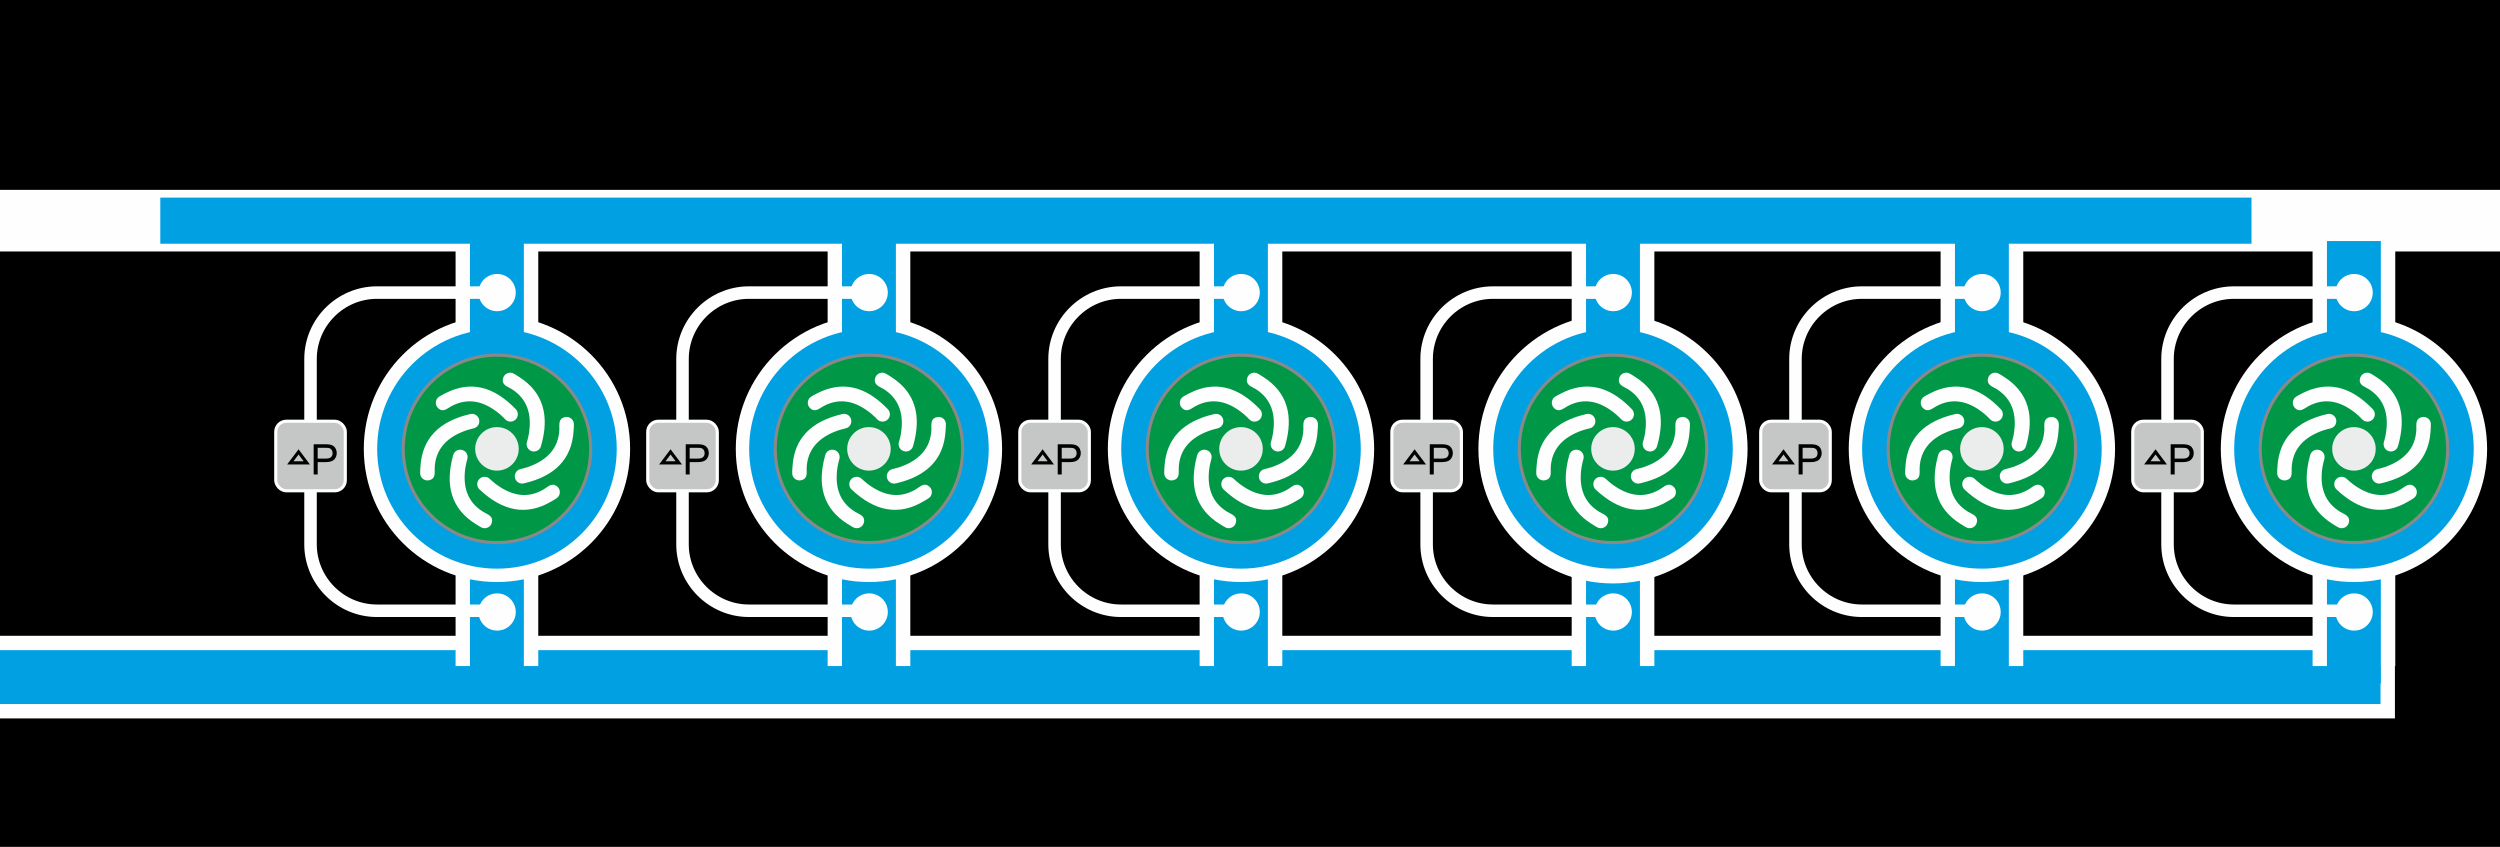 <?xml version="1.0" encoding="UTF-8"?>
<!DOCTYPE svg PUBLIC "-//W3C//DTD SVG 1.1//EN" "http://www.w3.org/Graphics/SVG/1.1/DTD/svg11.dtd">
<!-- Creator: CorelDRAW 2019 (64-Bit) -->
<svg xmlns="http://www.w3.org/2000/svg" xml:space="preserve" width="800px" height="271px" version="1.1" style="shape-rendering:geometricPrecision; text-rendering:geometricPrecision; image-rendering:optimizeQuality; fill-rule:evenodd; clip-rule:evenodd"
viewBox="0 0 405.52 137.37"
 xmlns:xlink="http://www.w3.org/1999/xlink">
 <defs>
  <style type="text/css">
   <![CDATA[
    .str1 {stroke:#FEFEFE;stroke-width:2.03;stroke-miterlimit:22.926}
    .str2 {stroke:#FEFEFE;stroke-width:0.51;stroke-miterlimit:22.926}
    .str3 {stroke:black;stroke-width:0.51;stroke-miterlimit:22.926}
    .str0 {stroke:#FEFEFE;stroke-width:1.01;stroke-miterlimit:22.926}
    .str4 {stroke:#FEFEFE;stroke-width:0.46;stroke-miterlimit:22.926}
    .fil6 {fill:none}
    .fil8 {fill:none;fill-rule:nonzero}
    .fil1 {fill:#FEFEFE}
    .fil5 {fill:#EBECEC}
    .fil7 {fill:#C5C6C6}
    .fil2 {fill:#00A0E3}
    .fil3 {fill:#009846}
    .fil0 {fill:black}
    .fil4 {fill:#898989;fill-rule:nonzero}
    .fil9 {fill:black;fill-rule:nonzero}
   ]]>
  </style>
 </defs>
 <g id="Слой_x0020_1">
  <rect class="fil0" width="405.52" height="137.37"/>
  <rect class="fil1" transform="matrix(1.24213E-12 -1.912 46.748 5.04849E-14 -0 116.534)" width="7.01" height="8.31"/>
  <rect class="fil2" transform="matrix(7.63223E-13 -1.247 46.467 5.32556E-14 -6.7633E-05 114.201)" width="7.01" height="8.31"/>
  <rect class="fil2 str0" transform="matrix(7.63223E-13 -1.247 46.467 5.32556E-14 2.535 40.164)" width="7.01" height="8.31"/>
  <rect class="fil1" x="375.12" y="92.2" width="13.41" height="15.84"/>
  <rect class="fil2" x="377.45" y="91.33" width="8.74" height="19.53"/>
  <rect class="fil1" x="375.12" y="39.97" width="13.41" height="15.84"/>
  <circle class="fil1" cx="381.83" cy="72.81" r="21.6"/>
  <circle class="fil2" cx="381.83" cy="72.81" r="19.43"/>
  <rect class="fil2" x="377.45" y="39.1" width="8.74" height="16.71"/>
  <g>
   <path class="fil3" d="M381.83 57.6c8.39,0 15.2,6.81 15.2,15.21 0,8.4 -6.81,15.21 -15.2,15.21 -8.4,0 -15.21,-6.81 -15.21,-15.21 0,-8.4 6.81,-15.21 15.21,-15.21z"/>
   <path id="1" class="fil4" d="M397.29 72.81l-0.51 0 0 0 -0.02 -0.77 -0.06 -0.76 -0.09 -0.75 -0.13 -0.73 -0.17 -0.73 -0.2 -0.71 -0.24 -0.69 -0.27 -0.68 -0.3 -0.66 -0.33 -0.65 -0.36 -0.62 -0.38 -0.61 -0.42 -0.59 -0.45 -0.56 -0.46 -0.54 -0.5 -0.52 -0.52 -0.5 -0.54 -0.47 -0.57 -0.44 -0.58 -0.42 -0.61 -0.39 -0.63 -0.36 -0.64 -0.33 -0.66 -0.3 -0.68 -0.27 -0.7 -0.23 -0.71 -0.2 -0.72 -0.17 -0.74 -0.13 -0.75 -0.1 -0.75 -0.05 -0.77 -0.02 0 -0.51 0.79 0.02 0.79 0.06 0.77 0.1 0.76 0.13 0.75 0.18 0.73 0.21 0.72 0.24 0.7 0.27 0.69 0.31 0.67 0.35 0.64 0.37 0.63 0.4 0.61 0.43 0.58 0.46 0.56 0.49 0.54 0.51 0.51 0.54 0.49 0.56 0.45 0.58 0.44 0.61 0.4 0.62 0.37 0.65 0.34 0.67 0.31 0.68 0.28 0.7 0.24 0.72 0.21 0.74 0.17 0.74 0.14 0.77 0.1 0.77 0.06 0.79 0.02 0.79 0 0zm-15.46 15.46l0 -0.51 0 0 0.77 -0.02 0.75 -0.05 0.75 -0.1 0.74 -0.13 0.72 -0.17 0.71 -0.2 0.7 -0.23 0.68 -0.27 0.66 -0.3 0.64 -0.33 0.63 -0.36 0.61 -0.39 0.58 -0.42 0.57 -0.44 0.54 -0.47 0.52 -0.5 0.5 -0.52 0.46 -0.54 0.45 -0.56 0.42 -0.59 0.38 -0.61 0.36 -0.62 0.33 -0.65 0.3 -0.66 0.27 -0.68 0.24 -0.69 0.2 -0.71 0.17 -0.73 0.13 -0.73 0.09 -0.75 0.06 -0.76 0.02 -0.77 0.51 0 -0.02 0.8 -0.06 0.78 -0.1 0.77 -0.14 0.77 -0.17 0.74 -0.21 0.74 -0.24 0.72 -0.28 0.7 -0.31 0.68 -0.34 0.67 -0.37 0.65 -0.4 0.62 -0.44 0.61 -0.45 0.59 -0.49 0.56 -0.51 0.53 -0.54 0.51 -0.56 0.49 -0.58 0.46 -0.61 0.43 -0.63 0.4 -0.64 0.37 -0.67 0.35 -0.69 0.31 -0.7 0.27 -0.72 0.25 -0.73 0.2 -0.75 0.18 -0.76 0.13 -0.77 0.1 -0.79 0.06 -0.79 0.02 0 0zm-15.46 -15.46l0.5 0 0 0 0.02 0.77 0.06 0.76 0.09 0.75 0.14 0.73 0.16 0.73 0.2 0.71 0.24 0.69 0.27 0.68 0.3 0.66 0.33 0.65 0.36 0.62 0.39 0.61 0.41 0.59 0.45 0.56 0.47 0.54 0.49 0.52 0.52 0.5 0.54 0.47 0.57 0.44 0.59 0.42 0.6 0.39 0.63 0.36 0.64 0.33 0.67 0.3 0.67 0.27 0.7 0.23 0.71 0.2 0.72 0.17 0.74 0.13 0.75 0.1 0.76 0.05 0.77 0.02 0 0.51 -0.8 -0.02 -0.78 -0.06 -0.78 -0.1 -0.76 -0.13 -0.75 -0.18 -0.73 -0.2 -0.72 -0.25 -0.7 -0.27 -0.69 -0.31 -0.66 -0.35 -0.65 -0.37 -0.63 -0.4 -0.6 -0.43 -0.59 -0.46 -0.56 -0.49 -0.54 -0.51 -0.51 -0.53 -0.48 -0.56 -0.46 -0.59 -0.43 -0.61 -0.41 -0.62 -0.37 -0.65 -0.34 -0.67 -0.31 -0.68 -0.28 -0.7 -0.24 -0.72 -0.21 -0.74 -0.17 -0.74 -0.14 -0.77 -0.1 -0.77 -0.05 -0.78 -0.02 -0.8 0 0zm15.46 -15.46l0 0.51 0 0 -0.77 0.02 -0.76 0.05 -0.75 0.1 -0.74 0.13 -0.72 0.17 -0.71 0.2 -0.7 0.23 -0.67 0.27 -0.67 0.3 -0.64 0.33 -0.63 0.36 -0.6 0.39 -0.59 0.42 -0.57 0.44 -0.54 0.47 -0.52 0.5 -0.49 0.52 -0.47 0.54 -0.45 0.56 -0.41 0.59 -0.39 0.61 -0.36 0.62 -0.33 0.65 -0.3 0.66 -0.27 0.68 -0.24 0.69 -0.2 0.71 -0.16 0.73 -0.14 0.73 -0.09 0.75 -0.06 0.76 -0.02 0.77 -0.5 0 0.02 -0.79 0.05 -0.79 0.1 -0.77 0.14 -0.77 0.17 -0.74 0.21 -0.74 0.24 -0.72 0.28 -0.7 0.31 -0.68 0.34 -0.67 0.37 -0.65 0.41 -0.62 0.43 -0.61 0.46 -0.58 0.48 -0.56 0.51 -0.54 0.54 -0.51 0.56 -0.49 0.59 -0.46 0.6 -0.43 0.63 -0.4 0.65 -0.37 0.66 -0.35 0.69 -0.31 0.7 -0.27 0.72 -0.24 0.73 -0.21 0.75 -0.18 0.76 -0.13 0.78 -0.1 0.78 -0.06 0.8 -0.02 0 0z"/>
  </g>
  <circle class="fil5" cx="381.83" cy="72.81" r="3.53"/>
  <path class="fil1" d="M386.98 70.51c0.59,-3.33 -0.27,-5.84 -2.78,-7.41 -0.68,-0.42 -1.66,-0.65 -1.38,-1.75 0.17,-0.64 0.82,-1.02 1.45,-0.86 0.29,0.07 0.93,0.51 1.2,0.68 3.84,2.47 4.94,6.22 3.51,11.17 -0.16,0.64 -0.81,1.02 -1.45,0.86 -0.66,-0.17 -1.02,-0.85 -0.85,-1.47 0.11,-0.43 0.22,-0.76 0.3,-1.22z"/>
  <path class="fil1" d="M386.84 75.76c3.19,-1.11 4.97,-3.08 5.11,-6.04 0.04,-0.8 -0.23,-1.76 0.86,-2.05 0.64,-0.17 1.29,0.21 1.46,0.84 0.07,0.29 0.01,1.06 -0.01,1.38 -0.28,4.56 -3.02,7.35 -8.04,8.51 -0.64,0.17 -1.29,-0.21 -1.46,-0.85 -0.17,-0.66 0.24,-1.3 0.87,-1.46 0.43,-0.11 0.77,-0.18 1.21,-0.33z"/>
  <path class="fil1" d="M381.58 78.47c2.7,2.04 5.32,2.42 7.86,0.89 0.69,-0.41 1.33,-1.17 2.19,-0.42 0.49,0.43 0.54,1.19 0.1,1.68 -0.19,0.22 -0.87,0.6 -1.15,0.76 -3.94,2.3 -7.79,1.57 -11.54,-1.95 -0.5,-0.44 -0.54,-1.19 -0.11,-1.69 0.45,-0.51 1.22,-0.52 1.7,-0.09 0.33,0.3 0.57,0.54 0.95,0.82z"/>
  <path class="fil1" d="M376.74 75.66c-0.55,3.33 0.34,5.83 2.87,7.37 0.68,0.42 1.66,0.64 1.39,1.74 -0.16,0.64 -0.8,1.03 -1.44,0.88 -0.29,-0.07 -0.94,-0.5 -1.21,-0.67 -3.87,-2.42 -5,-6.17 -3.63,-11.13 0.16,-0.64 0.8,-1.03 1.44,-0.87 0.67,0.16 1.03,0.83 0.87,1.45 -0.11,0.44 -0.21,0.77 -0.29,1.23z"/>
  <path class="fil1" d="M376.85 69.81c-3.2,1.11 -4.97,3.08 -5.12,6.03 -0.05,0.81 0.23,1.77 -0.87,2.05 -0.63,0.17 -1.29,-0.21 -1.45,-0.85 -0.08,-0.28 -0.01,-1.05 0.01,-1.38 0.29,-4.55 3.03,-7.33 8.05,-8.49 0.64,-0.17 1.29,0.21 1.46,0.85 0.17,0.66 -0.24,1.31 -0.87,1.46 -0.43,0.11 -0.77,0.18 -1.21,0.33z"/>
  <path class="fil1" d="M382.28 67.17c-2.59,-2.17 -5.19,-2.69 -7.81,-1.3 -0.71,0.38 -1.39,1.11 -2.2,0.32 -0.47,-0.46 -0.48,-1.22 -0.02,-1.69 0.2,-0.21 0.9,-0.55 1.19,-0.7 4.05,-2.09 7.85,-1.16 11.42,2.55 0.47,0.46 0.48,1.21 0.02,1.68 -0.48,0.49 -1.24,0.47 -1.7,0.01 -0.31,-0.32 -0.54,-0.57 -0.9,-0.87z"/>
  <g>
   <g id="_1561852800">
    <circle class="fil1" cx="381.86" cy="47.46" r="3.02"/>
    <g>
     <path class="fil6 str1" d="M381.32 99.07l-18.96 0c-5.93,0 -10.77,-4.85 -10.77,-10.77l0 -30.07c0,-5.92 4.84,-10.77 10.77,-10.77l18.96 0"/>
     <circle class="fil1" cx="381.86" cy="99.27" r="3.02"/>
    </g>
   </g>
   <rect class="fil7 str2" x="345.95" y="68.33" width="11.28" height="11.28" rx="1.71" ry="1.71"/>
   <path class="fil8 str3" d="M350.98 75.08l-2.67 0 1.34 -1.78 1.33 1.78zm-1.33 0m-0.67 -0.89m1.33 0"/>
   <path class="fil9" d="M352.1 76.96l0 -4.9 1.85 0c0.32,0 0.57,0.02 0.74,0.05 0.24,0.04 0.45,0.12 0.61,0.23 0.16,0.11 0.29,0.27 0.39,0.47 0.1,0.2 0.15,0.43 0.15,0.67 0,0.41 -0.13,0.76 -0.4,1.05 -0.26,0.29 -0.74,0.43 -1.43,0.43l-1.26 0 0 2 -0.65 0zm0.65 -2.57l1.26 0c0.42,0 0.72,-0.08 0.9,-0.23 0.17,-0.16 0.26,-0.38 0.26,-0.66 0,-0.21 -0.05,-0.38 -0.16,-0.53 -0.1,-0.14 -0.24,-0.24 -0.4,-0.29 -0.11,-0.03 -0.32,-0.04 -0.61,-0.04l-1.25 0 0 1.75z"/>
  </g>
  <rect class="fil1" x="314.78" y="92.2" width="13.41" height="15.84"/>
  <rect class="fil2" x="317.11" y="91.33" width="8.74" height="19.53"/>
  <rect class="fil1" x="314.78" y="39.97" width="13.41" height="15.84"/>
  <circle class="fil1" cx="321.48" cy="72.81" r="21.6"/>
  <circle class="fil2" cx="321.48" cy="72.81" r="19.43"/>
  <rect class="fil2" x="317.11" y="39.1" width="8.74" height="16.71"/>
  <g>
   <path class="fil3" d="M321.48 57.6c8.4,0 15.21,6.81 15.21,15.21 0,8.4 -6.81,15.21 -15.21,15.21 -8.4,0 -15.21,-6.81 -15.21,-15.21 0,-8.4 6.81,-15.21 15.21,-15.21z"/>
   <path id="1" class="fil4" d="M336.94 72.81l-0.51 0 0 0 -0.02 -0.77 -0.05 -0.76 -0.1 -0.75 -0.13 -0.73 -0.17 -0.73 -0.2 -0.71 -0.23 -0.69 -0.27 -0.68 -0.3 -0.66 -0.33 -0.65 -0.36 -0.62 -0.39 -0.61 -0.42 -0.59 -0.44 -0.56 -0.47 -0.54 -0.5 -0.52 -0.52 -0.5 -0.54 -0.47 -0.56 -0.44 -0.59 -0.42 -0.61 -0.39 -0.62 -0.36 -0.65 -0.33 -0.66 -0.3 -0.68 -0.27 -0.69 -0.23 -0.71 -0.2 -0.73 -0.17 -0.73 -0.13 -0.75 -0.1 -0.76 -0.05 -0.77 -0.02 0 -0.51 0.8 0.02 0.78 0.06 0.77 0.1 0.77 0.13 0.74 0.18 0.74 0.21 0.72 0.24 0.7 0.27 0.68 0.31 0.67 0.35 0.65 0.37 0.62 0.4 0.61 0.43 0.59 0.46 0.56 0.49 0.53 0.51 0.51 0.54 0.49 0.56 0.46 0.58 0.43 0.61 0.4 0.62 0.37 0.65 0.35 0.67 0.31 0.68 0.27 0.7 0.25 0.72 0.2 0.74 0.18 0.74 0.13 0.77 0.1 0.77 0.06 0.79 0.02 0.79 0 0zm-15.46 15.46l0 -0.51 0 0 0.77 -0.02 0.76 -0.05 0.75 -0.1 0.73 -0.13 0.73 -0.17 0.71 -0.2 0.69 -0.23 0.68 -0.27 0.66 -0.3 0.65 -0.33 0.62 -0.36 0.61 -0.39 0.59 -0.42 0.56 -0.44 0.54 -0.47 0.52 -0.5 0.5 -0.52 0.47 -0.54 0.44 -0.56 0.42 -0.59 0.39 -0.61 0.36 -0.62 0.33 -0.65 0.3 -0.66 0.27 -0.68 0.23 -0.69 0.2 -0.71 0.17 -0.73 0.13 -0.73 0.1 -0.75 0.05 -0.76 0.02 -0.77 0.51 0 -0.02 0.8 -0.06 0.78 -0.1 0.77 -0.13 0.77 -0.18 0.74 -0.2 0.74 -0.25 0.72 -0.27 0.7 -0.31 0.68 -0.35 0.67 -0.37 0.65 -0.4 0.62 -0.43 0.61 -0.46 0.59 -0.49 0.56 -0.51 0.53 -0.53 0.51 -0.56 0.49 -0.59 0.46 -0.61 0.43 -0.62 0.4 -0.65 0.37 -0.67 0.35 -0.68 0.31 -0.7 0.27 -0.72 0.25 -0.74 0.2 -0.74 0.18 -0.77 0.13 -0.77 0.1 -0.78 0.06 -0.8 0.02 0 0zm-15.46 -15.46l0.51 0 0 0 0.02 0.77 0.05 0.76 0.1 0.75 0.13 0.73 0.17 0.73 0.2 0.71 0.23 0.69 0.27 0.68 0.3 0.66 0.33 0.65 0.36 0.62 0.39 0.61 0.42 0.59 0.44 0.56 0.47 0.54 0.5 0.52 0.52 0.5 0.54 0.47 0.56 0.44 0.59 0.42 0.61 0.39 0.62 0.36 0.65 0.33 0.66 0.3 0.68 0.27 0.69 0.23 0.71 0.2 0.73 0.17 0.73 0.13 0.75 0.1 0.76 0.05 0.77 0.02 0 0.51 -0.79 -0.02 -0.79 -0.06 -0.77 -0.1 -0.77 -0.13 -0.74 -0.18 -0.74 -0.2 -0.72 -0.25 -0.7 -0.27 -0.68 -0.31 -0.67 -0.35 -0.65 -0.37 -0.62 -0.4 -0.61 -0.43 -0.58 -0.46 -0.56 -0.49 -0.54 -0.51 -0.51 -0.53 -0.49 -0.56 -0.46 -0.59 -0.43 -0.61 -0.4 -0.62 -0.37 -0.65 -0.35 -0.67 -0.31 -0.68 -0.27 -0.7 -0.24 -0.72 -0.21 -0.74 -0.18 -0.74 -0.13 -0.77 -0.1 -0.77 -0.06 -0.78 -0.02 -0.8 0 0zm15.46 -15.46l0 0.51 0 0 -0.77 0.02 -0.76 0.05 -0.75 0.1 -0.73 0.13 -0.73 0.17 -0.71 0.2 -0.69 0.23 -0.68 0.27 -0.66 0.3 -0.65 0.33 -0.62 0.36 -0.61 0.39 -0.59 0.42 -0.56 0.44 -0.54 0.47 -0.52 0.5 -0.5 0.52 -0.47 0.54 -0.44 0.56 -0.42 0.59 -0.39 0.61 -0.36 0.62 -0.33 0.65 -0.3 0.66 -0.27 0.68 -0.23 0.69 -0.2 0.71 -0.17 0.73 -0.13 0.73 -0.1 0.75 -0.05 0.76 -0.02 0.77 -0.51 0 0.02 -0.79 0.06 -0.79 0.1 -0.77 0.13 -0.77 0.18 -0.74 0.21 -0.74 0.24 -0.72 0.27 -0.7 0.31 -0.68 0.35 -0.67 0.37 -0.65 0.4 -0.62 0.43 -0.61 0.46 -0.58 0.49 -0.56 0.51 -0.54 0.54 -0.51 0.56 -0.49 0.58 -0.46 0.61 -0.43 0.62 -0.4 0.65 -0.37 0.67 -0.35 0.68 -0.31 0.7 -0.27 0.72 -0.24 0.74 -0.21 0.74 -0.18 0.77 -0.13 0.77 -0.1 0.79 -0.06 0.79 -0.02 0 0z"/>
  </g>
  <circle class="fil5" cx="321.48" cy="72.81" r="3.53"/>
  <path class="fil1" d="M326.64 70.51c0.58,-3.33 -0.28,-5.84 -2.79,-7.41 -0.68,-0.42 -1.65,-0.65 -1.37,-1.75 0.16,-0.64 0.81,-1.02 1.45,-0.86 0.28,0.07 0.93,0.51 1.2,0.68 3.84,2.47 4.94,6.22 3.51,11.17 -0.17,0.64 -0.81,1.02 -1.45,0.86 -0.66,-0.17 -1.03,-0.85 -0.86,-1.47 0.12,-0.43 0.22,-0.76 0.31,-1.22z"/>
  <path class="fil1" d="M326.5 75.76c3.19,-1.11 4.96,-3.08 5.11,-6.04 0.04,-0.8 -0.24,-1.76 0.86,-2.05 0.63,-0.17 1.29,0.21 1.45,0.84 0.08,0.29 0.01,1.06 -0.01,1.38 -0.28,4.56 -3.02,7.35 -8.04,8.51 -0.63,0.17 -1.28,-0.21 -1.45,-0.85 -0.18,-0.66 0.24,-1.3 0.86,-1.46 0.44,-0.11 0.77,-0.18 1.22,-0.33z"/>
  <path class="fil1" d="M321.23 78.47c2.7,2.04 5.33,2.42 7.86,0.89 0.7,-0.41 1.34,-1.17 2.19,-0.42 0.49,0.43 0.54,1.19 0.11,1.68 -0.2,0.22 -0.88,0.6 -1.16,0.76 -3.94,2.3 -7.78,1.57 -11.54,-1.95 -0.49,-0.44 -0.54,-1.19 -0.1,-1.69 0.45,-0.51 1.21,-0.52 1.69,-0.09 0.34,0.3 0.58,0.54 0.95,0.82z"/>
  <path class="fil1" d="M316.4 75.66c-0.55,3.33 0.33,5.83 2.86,7.37 0.69,0.42 1.66,0.64 1.39,1.74 -0.15,0.64 -0.8,1.03 -1.44,0.88 -0.28,-0.07 -0.93,-0.5 -1.2,-0.67 -3.87,-2.42 -5.01,-6.17 -3.63,-11.13 0.15,-0.64 0.8,-1.03 1.44,-0.87 0.66,0.16 1.03,0.83 0.87,1.45 -0.11,0.44 -0.22,0.77 -0.29,1.23z"/>
  <path class="fil1" d="M316.5 69.81c-3.19,1.11 -4.97,3.08 -5.12,6.03 -0.04,0.81 0.23,1.77 -0.86,2.05 -0.64,0.17 -1.29,-0.21 -1.46,-0.85 -0.07,-0.28 -0.01,-1.05 0.02,-1.38 0.28,-4.55 3.03,-7.33 8.05,-8.49 0.63,-0.17 1.29,0.21 1.45,0.85 0.18,0.66 -0.24,1.31 -0.86,1.46 -0.44,0.11 -0.77,0.18 -1.22,0.33z"/>
  <path class="fil1" d="M321.93 67.17c-2.59,-2.17 -5.19,-2.69 -7.8,-1.3 -0.72,0.38 -1.4,1.11 -2.21,0.32 -0.47,-0.46 -0.48,-1.22 -0.02,-1.69 0.21,-0.21 0.91,-0.55 1.19,-0.7 4.06,-2.09 7.86,-1.16 11.43,2.55 0.47,0.46 0.48,1.21 0.02,1.68 -0.48,0.49 -1.25,0.47 -1.7,0.01 -0.32,-0.32 -0.55,-0.57 -0.91,-0.87z"/>
  <g>
   <g>
    <circle class="fil1" cx="321.51" cy="47.46" r="3.02"/>
    <g id="_1855811632">
     <path class="fil6 str1" d="M320.97 99.07l-18.96 0c-5.92,0 -10.77,-4.85 -10.77,-10.77l0 -30.07c0,-5.92 4.85,-10.77 10.77,-10.77l18.96 0"/>
     <circle class="fil1" cx="321.51" cy="99.27" r="3.02"/>
    </g>
   </g>
   <rect class="fil7 str2" x="285.6" y="68.33" width="11.28" height="11.28" rx="1.71" ry="1.71"/>
   <path class="fil8 str3" d="M290.64 75.08l-2.68 0 1.34 -1.78 1.34 1.78zm-1.34 0m-0.67 -0.89m1.34 0"/>
   <path class="fil9" d="M291.75 76.96l0 -4.9 1.85 0c0.33,0 0.58,0.02 0.75,0.05 0.24,0.04 0.44,0.12 0.6,0.23 0.17,0.11 0.3,0.27 0.4,0.47 0.1,0.2 0.14,0.43 0.14,0.67 0,0.41 -0.13,0.76 -0.39,1.05 -0.27,0.29 -0.75,0.43 -1.44,0.43l-1.26 0 0 2 -0.65 0zm0.65 -2.57l1.27 0c0.42,0 0.71,-0.08 0.89,-0.23 0.18,-0.16 0.26,-0.38 0.26,-0.66 0,-0.21 -0.05,-0.38 -0.15,-0.53 -0.1,-0.14 -0.24,-0.24 -0.41,-0.29 -0.11,-0.03 -0.31,-0.04 -0.6,-0.04l-1.26 0 0 1.75z"/>
  </g>
  <rect class="fil1" x="254.94" y="92.2" width="13.41" height="15.84"/>
  <rect class="fil2" x="257.27" y="91.33" width="8.74" height="19.53"/>
  <rect class="fil1" x="254.94" y="39.97" width="13.41" height="15.84"/>
  <circle class="fil1 str4" cx="261.64" cy="72.81" r="21.6"/>
  <circle class="fil2" cx="261.64" cy="72.81" r="19.43"/>
  <rect class="fil2" x="257.27" y="39.1" width="8.74" height="16.71"/>
  <g>
   <path class="fil3" d="M261.64 57.6c8.4,0 15.21,6.81 15.21,15.21 0,8.4 -6.81,15.21 -15.21,15.21 -8.4,0 -15.2,-6.81 -15.2,-15.21 0,-8.4 6.8,-15.21 15.2,-15.21z"/>
   <path id="1" class="fil4" d="M277.1 72.81l-0.5 0 0 0 -0.02 -0.77 -0.06 -0.76 -0.1 -0.75 -0.13 -0.73 -0.17 -0.73 -0.2 -0.71 -0.23 -0.69 -0.27 -0.68 -0.3 -0.66 -0.33 -0.65 -0.36 -0.62 -0.39 -0.61 -0.41 -0.59 -0.45 -0.56 -0.47 -0.54 -0.49 -0.52 -0.52 -0.5 -0.55 -0.47 -0.56 -0.44 -0.59 -0.42 -0.6 -0.39 -0.63 -0.36 -0.65 -0.33 -0.66 -0.3 -0.68 -0.27 -0.69 -0.23 -0.71 -0.2 -0.72 -0.17 -0.74 -0.13 -0.75 -0.1 -0.76 -0.05 -0.77 -0.02 0 -0.51 0.8 0.02 0.78 0.06 0.78 0.1 0.76 0.13 0.75 0.18 0.73 0.21 0.72 0.24 0.7 0.27 0.69 0.31 0.66 0.35 0.65 0.37 0.63 0.4 0.6 0.43 0.59 0.46 0.56 0.49 0.53 0.51 0.52 0.54 0.48 0.56 0.46 0.58 0.43 0.61 0.4 0.62 0.38 0.65 0.34 0.67 0.31 0.68 0.27 0.7 0.25 0.72 0.21 0.74 0.17 0.74 0.13 0.77 0.1 0.77 0.06 0.79 0.02 0.79 0 0zm-15.46 15.46l0 -0.51 0 0 0.77 -0.02 0.76 -0.05 0.75 -0.1 0.74 -0.13 0.72 -0.17 0.71 -0.2 0.69 -0.23 0.68 -0.27 0.66 -0.3 0.65 -0.33 0.63 -0.36 0.6 -0.39 0.59 -0.42 0.56 -0.44 0.55 -0.47 0.52 -0.5 0.49 -0.52 0.47 -0.54 0.45 -0.56 0.41 -0.59 0.39 -0.61 0.36 -0.62 0.33 -0.65 0.3 -0.66 0.27 -0.68 0.23 -0.69 0.2 -0.71 0.17 -0.73 0.13 -0.73 0.1 -0.75 0.06 -0.76 0.02 -0.77 0.5 0 -0.02 0.8 -0.06 0.78 -0.1 0.77 -0.13 0.77 -0.17 0.74 -0.21 0.74 -0.25 0.72 -0.27 0.7 -0.31 0.68 -0.34 0.67 -0.38 0.65 -0.4 0.62 -0.43 0.61 -0.46 0.59 -0.48 0.56 -0.52 0.53 -0.53 0.51 -0.56 0.49 -0.59 0.46 -0.6 0.43 -0.63 0.4 -0.65 0.37 -0.66 0.35 -0.69 0.31 -0.7 0.27 -0.72 0.25 -0.73 0.2 -0.75 0.18 -0.76 0.13 -0.78 0.1 -0.78 0.06 -0.8 0.02 0 0zm-15.46 -15.46l0.51 0 0 0 0.02 0.77 0.06 0.76 0.09 0.75 0.13 0.73 0.17 0.73 0.2 0.71 0.24 0.69 0.26 0.68 0.3 0.66 0.33 0.65 0.36 0.62 0.39 0.61 0.42 0.59 0.44 0.56 0.47 0.54 0.5 0.52 0.52 0.5 0.54 0.47 0.57 0.44 0.58 0.42 0.61 0.39 0.62 0.36 0.65 0.33 0.66 0.3 0.68 0.27 0.7 0.23 0.7 0.2 0.73 0.17 0.73 0.13 0.75 0.1 0.76 0.05 0.77 0.02 0 0.51 -0.79 -0.02 -0.79 -0.06 -0.77 -0.1 -0.76 -0.13 -0.75 -0.18 -0.74 -0.2 -0.71 -0.25 -0.71 -0.27 -0.68 -0.31 -0.67 -0.35 -0.65 -0.37 -0.62 -0.4 -0.61 -0.43 -0.58 -0.46 -0.56 -0.49 -0.54 -0.51 -0.51 -0.53 -0.49 -0.56 -0.46 -0.59 -0.43 -0.61 -0.4 -0.62 -0.37 -0.65 -0.34 -0.67 -0.31 -0.68 -0.28 -0.7 -0.24 -0.72 -0.21 -0.74 -0.17 -0.74 -0.14 -0.77 -0.1 -0.77 -0.06 -0.78 -0.02 -0.8 0 0zm15.46 -15.46l0 0.51 0 0 -0.77 0.02 -0.76 0.05 -0.75 0.1 -0.73 0.13 -0.73 0.17 -0.7 0.2 -0.7 0.23 -0.68 0.27 -0.66 0.3 -0.65 0.33 -0.62 0.36 -0.61 0.39 -0.58 0.42 -0.57 0.44 -0.54 0.47 -0.52 0.5 -0.5 0.52 -0.47 0.54 -0.44 0.56 -0.42 0.59 -0.39 0.61 -0.36 0.62 -0.33 0.65 -0.3 0.66 -0.26 0.68 -0.24 0.69 -0.2 0.71 -0.17 0.73 -0.13 0.73 -0.09 0.75 -0.06 0.76 -0.02 0.77 -0.51 0 0.02 -0.79 0.06 -0.79 0.1 -0.77 0.14 -0.77 0.17 -0.74 0.21 -0.74 0.24 -0.72 0.28 -0.7 0.31 -0.68 0.34 -0.67 0.37 -0.65 0.4 -0.62 0.43 -0.61 0.46 -0.58 0.49 -0.56 0.51 -0.54 0.54 -0.51 0.56 -0.49 0.58 -0.46 0.61 -0.43 0.62 -0.4 0.65 -0.37 0.67 -0.35 0.68 -0.31 0.71 -0.27 0.71 -0.24 0.74 -0.21 0.75 -0.18 0.76 -0.13 0.77 -0.1 0.79 -0.06 0.79 -0.02 0 0z"/>
  </g>
  <circle class="fil5" cx="261.64" cy="72.81" r="3.53"/>
  <path class="fil1" d="M266.8 70.51c0.58,-3.33 -0.27,-5.84 -2.78,-7.41 -0.69,-0.42 -1.66,-0.65 -1.38,-1.75 0.16,-0.64 0.81,-1.02 1.45,-0.86 0.28,0.07 0.93,0.51 1.2,0.68 3.84,2.47 4.94,6.22 3.51,11.17 -0.16,0.64 -0.81,1.02 -1.45,0.86 -0.66,-0.17 -1.02,-0.85 -0.86,-1.47 0.12,-0.43 0.23,-0.76 0.31,-1.22z"/>
  <path class="fil1" d="M266.66 75.76c3.19,-1.11 4.96,-3.08 5.11,-6.04 0.04,-0.8 -0.24,-1.76 0.86,-2.05 0.64,-0.17 1.29,0.21 1.46,0.84 0.07,0.29 0,1.06 -0.02,1.38 -0.27,4.56 -3.02,7.35 -8.03,8.51 -0.64,0.17 -1.29,-0.21 -1.46,-0.85 -0.18,-0.66 0.24,-1.3 0.86,-1.46 0.44,-0.11 0.77,-0.18 1.22,-0.33z"/>
  <path class="fil1" d="M261.39 78.47c2.7,2.04 5.33,2.42 7.87,0.89 0.69,-0.41 1.33,-1.17 2.18,-0.42 0.5,0.43 0.54,1.19 0.11,1.68 -0.2,0.22 -0.88,0.6 -1.16,0.76 -3.94,2.3 -7.78,1.57 -11.54,-1.95 -0.49,-0.44 -0.54,-1.19 -0.1,-1.69 0.45,-0.51 1.22,-0.52 1.69,-0.09 0.34,0.3 0.58,0.54 0.95,0.82z"/>
  <path class="fil1" d="M256.56 75.66c-0.55,3.33 0.33,5.83 2.86,7.37 0.69,0.42 1.67,0.64 1.4,1.74 -0.16,0.64 -0.81,1.03 -1.45,0.88 -0.28,-0.07 -0.93,-0.5 -1.2,-0.67 -3.87,-2.42 -5.01,-6.17 -3.63,-11.13 0.15,-0.64 0.8,-1.03 1.44,-0.87 0.66,0.16 1.03,0.83 0.87,1.45 -0.11,0.44 -0.21,0.77 -0.29,1.23z"/>
  <path class="fil1" d="M256.66 69.81c-3.19,1.11 -4.97,3.08 -5.12,6.03 -0.04,0.81 0.24,1.77 -0.86,2.05 -0.64,0.17 -1.29,-0.21 -1.46,-0.85 -0.07,-0.28 0,-1.05 0.02,-1.38 0.28,-4.55 3.03,-7.33 8.05,-8.49 0.64,-0.17 1.29,0.21 1.45,0.85 0.18,0.66 -0.24,1.31 -0.86,1.46 -0.44,0.11 -0.77,0.18 -1.22,0.33z"/>
  <path class="fil1" d="M262.09 67.17c-2.59,-2.17 -5.19,-2.69 -7.8,-1.3 -0.71,0.38 -1.4,1.11 -2.21,0.32 -0.47,-0.46 -0.48,-1.22 -0.02,-1.69 0.21,-0.21 0.91,-0.55 1.2,-0.7 4.05,-2.09 7.85,-1.16 11.42,2.55 0.47,0.46 0.48,1.21 0.02,1.68 -0.48,0.49 -1.24,0.47 -1.7,0.01 -0.32,-0.32 -0.55,-0.57 -0.91,-0.87z"/>
  <g>
   <g>
    <circle class="fil1" cx="261.68" cy="47.46" r="3.02"/>
    <g>
     <path class="fil6 str1" d="M261.13 99.07l-18.95 0c-5.93,0 -10.77,-4.85 -10.77,-10.77l0 -30.07c0,-5.92 4.84,-10.77 10.77,-10.77l18.95 0"/>
     <circle class="fil1" cx="261.68" cy="99.27" r="3.02"/>
    </g>
   </g>
   <rect class="fil7 str2" x="225.77" y="68.33" width="11.28" height="11.28" rx="1.71" ry="1.71"/>
   <path class="fil8 str3" d="M230.8 75.08l-2.68 0 1.34 -1.78 1.34 1.78zm-1.34 0m-0.67 -0.89m1.34 0"/>
   <path class="fil9" d="M231.92 76.96l0 -4.9 1.84 0c0.33,0 0.58,0.02 0.75,0.05 0.24,0.04 0.44,0.12 0.6,0.23 0.17,0.11 0.3,0.27 0.4,0.47 0.1,0.2 0.15,0.43 0.15,0.67 0,0.41 -0.14,0.76 -0.4,1.05 -0.27,0.29 -0.75,0.43 -1.44,0.43l-1.25 0 0 2 -0.65 0zm0.65 -2.57l1.26 0c0.42,0 0.72,-0.08 0.89,-0.23 0.18,-0.16 0.27,-0.38 0.27,-0.66 0,-0.21 -0.06,-0.38 -0.16,-0.53 -0.1,-0.14 -0.24,-0.24 -0.41,-0.29 -0.11,-0.03 -0.31,-0.04 -0.6,-0.04l-1.25 0 0 1.75z"/>
  </g>
  <rect class="fil1" x="194.59" y="92.2" width="13.41" height="15.84"/>
  <rect class="fil2" x="196.92" y="91.33" width="8.74" height="19.53"/>
  <rect class="fil1" x="194.59" y="39.97" width="13.41" height="15.84"/>
  <circle class="fil1" cx="201.3" cy="72.81" r="21.6"/>
  <circle class="fil2" cx="201.3" cy="72.81" r="19.43"/>
  <rect class="fil2" x="196.92" y="39.1" width="8.74" height="16.71"/>
  <g>
   <path class="fil3" d="M201.3 57.6c8.4,0 15.2,6.81 15.2,15.21 0,8.4 -6.8,15.21 -15.2,15.21 -8.4,0 -15.21,-6.81 -15.21,-15.21 0,-8.4 6.81,-15.21 15.21,-15.21z"/>
   <path id="1" class="fil4" d="M216.76 72.81l-0.51 0 0 0 -0.02 -0.77 -0.06 -0.76 -0.09 -0.75 -0.13 -0.73 -0.17 -0.73 -0.2 -0.71 -0.24 -0.69 -0.26 -0.68 -0.3 -0.66 -0.33 -0.65 -0.36 -0.62 -0.39 -0.61 -0.42 -0.59 -0.44 -0.56 -0.47 -0.54 -0.5 -0.52 -0.52 -0.5 -0.54 -0.47 -0.57 -0.44 -0.58 -0.42 -0.61 -0.39 -0.63 -0.36 -0.64 -0.33 -0.66 -0.3 -0.68 -0.27 -0.7 -0.23 -0.71 -0.2 -0.72 -0.17 -0.74 -0.13 -0.74 -0.1 -0.76 -0.05 -0.77 -0.02 0 -0.51 0.79 0.02 0.79 0.06 0.77 0.1 0.76 0.13 0.75 0.18 0.73 0.21 0.72 0.24 0.7 0.27 0.69 0.31 0.67 0.35 0.64 0.37 0.63 0.4 0.61 0.43 0.58 0.46 0.56 0.49 0.54 0.51 0.51 0.54 0.49 0.56 0.46 0.58 0.43 0.61 0.4 0.62 0.37 0.65 0.34 0.67 0.31 0.68 0.28 0.7 0.24 0.72 0.21 0.74 0.17 0.74 0.14 0.77 0.1 0.77 0.06 0.79 0.02 0.79 0 0zm-15.46 15.46l0 -0.51 0 0 0.77 -0.02 0.76 -0.05 0.74 -0.1 0.74 -0.13 0.72 -0.17 0.71 -0.2 0.7 -0.23 0.68 -0.27 0.66 -0.3 0.64 -0.33 0.63 -0.36 0.61 -0.39 0.58 -0.42 0.57 -0.44 0.54 -0.47 0.52 -0.5 0.5 -0.52 0.47 -0.54 0.44 -0.56 0.42 -0.59 0.39 -0.61 0.36 -0.62 0.33 -0.65 0.3 -0.66 0.26 -0.68 0.24 -0.69 0.2 -0.71 0.17 -0.73 0.13 -0.73 0.09 -0.75 0.06 -0.76 0.02 -0.77 0.51 0 -0.02 0.8 -0.06 0.78 -0.1 0.77 -0.14 0.77 -0.17 0.74 -0.21 0.74 -0.24 0.72 -0.28 0.7 -0.31 0.68 -0.34 0.67 -0.37 0.65 -0.4 0.62 -0.43 0.61 -0.46 0.59 -0.49 0.56 -0.51 0.53 -0.54 0.51 -0.56 0.49 -0.58 0.46 -0.61 0.43 -0.63 0.4 -0.64 0.37 -0.67 0.35 -0.69 0.31 -0.7 0.27 -0.72 0.25 -0.73 0.2 -0.75 0.18 -0.76 0.13 -0.77 0.1 -0.79 0.06 -0.79 0.02 0 0zm-15.46 -15.46l0.5 0 0 0 0.02 0.77 0.06 0.76 0.1 0.75 0.13 0.73 0.16 0.73 0.21 0.71 0.23 0.69 0.27 0.68 0.3 0.66 0.33 0.65 0.36 0.62 0.39 0.61 0.41 0.59 0.45 0.56 0.47 0.54 0.49 0.52 0.52 0.5 0.55 0.47 0.56 0.44 0.59 0.42 0.6 0.39 0.63 0.36 0.64 0.33 0.67 0.3 0.68 0.27 0.69 0.23 0.71 0.2 0.72 0.17 0.74 0.13 0.75 0.1 0.76 0.05 0.77 0.02 0 0.51 -0.8 -0.02 -0.78 -0.06 -0.78 -0.1 -0.76 -0.13 -0.75 -0.18 -0.73 -0.2 -0.72 -0.25 -0.7 -0.27 -0.69 -0.31 -0.66 -0.35 -0.65 -0.37 -0.63 -0.4 -0.6 -0.43 -0.59 -0.46 -0.56 -0.49 -0.54 -0.51 -0.51 -0.53 -0.48 -0.56 -0.46 -0.59 -0.43 -0.61 -0.41 -0.62 -0.37 -0.65 -0.34 -0.67 -0.31 -0.68 -0.28 -0.7 -0.24 -0.72 -0.21 -0.74 -0.17 -0.74 -0.14 -0.77 -0.09 -0.77 -0.06 -0.78 -0.02 -0.8 0 0zm15.46 -15.46l0 0.51 0 0 -0.77 0.02 -0.76 0.05 -0.75 0.1 -0.74 0.13 -0.72 0.17 -0.71 0.2 -0.69 0.23 -0.68 0.27 -0.67 0.3 -0.64 0.33 -0.63 0.36 -0.6 0.39 -0.59 0.42 -0.56 0.44 -0.55 0.47 -0.52 0.5 -0.49 0.52 -0.47 0.54 -0.45 0.56 -0.41 0.59 -0.39 0.61 -0.36 0.62 -0.33 0.65 -0.3 0.66 -0.27 0.68 -0.23 0.69 -0.21 0.71 -0.16 0.73 -0.13 0.73 -0.1 0.75 -0.06 0.76 -0.02 0.77 -0.5 0 0.02 -0.79 0.06 -0.79 0.09 -0.77 0.14 -0.77 0.17 -0.74 0.21 -0.74 0.24 -0.72 0.28 -0.7 0.31 -0.68 0.34 -0.67 0.37 -0.65 0.41 -0.62 0.43 -0.61 0.46 -0.58 0.48 -0.56 0.51 -0.54 0.54 -0.51 0.56 -0.49 0.59 -0.46 0.6 -0.43 0.63 -0.4 0.65 -0.37 0.66 -0.35 0.69 -0.31 0.7 -0.27 0.72 -0.24 0.73 -0.21 0.75 -0.18 0.76 -0.13 0.78 -0.1 0.78 -0.06 0.8 -0.02 0 0z"/>
  </g>
  <circle class="fil5" cx="201.3" cy="72.81" r="3.53"/>
  <path class="fil1" d="M206.45 70.51c0.59,-3.33 -0.27,-5.84 -2.78,-7.41 -0.68,-0.42 -1.66,-0.65 -1.37,-1.75 0.16,-0.64 0.81,-1.02 1.45,-0.86 0.28,0.07 0.92,0.51 1.2,0.68 3.84,2.47 4.93,6.22 3.5,11.17 -0.16,0.64 -0.81,1.02 -1.45,0.86 -0.66,-0.17 -1.02,-0.85 -0.85,-1.47 0.12,-0.43 0.22,-0.76 0.3,-1.22z"/>
  <path class="fil1" d="M206.31 75.76c3.19,-1.11 4.97,-3.08 5.11,-6.04 0.04,-0.8 -0.23,-1.76 0.86,-2.05 0.64,-0.17 1.29,0.21 1.46,0.84 0.08,0.29 0.01,1.06 -0.01,1.38 -0.28,4.56 -3.02,7.35 -8.04,8.51 -0.64,0.17 -1.29,-0.21 -1.46,-0.85 -0.17,-0.66 0.24,-1.3 0.87,-1.46 0.43,-0.11 0.77,-0.18 1.21,-0.33z"/>
  <path class="fil1" d="M201.05 78.47c2.7,2.04 5.32,2.42 7.86,0.89 0.69,-0.41 1.34,-1.17 2.19,-0.42 0.49,0.43 0.54,1.19 0.1,1.68 -0.19,0.22 -0.87,0.6 -1.15,0.76 -3.94,2.3 -7.78,1.57 -11.54,-1.95 -0.49,-0.44 -0.54,-1.19 -0.11,-1.69 0.46,-0.51 1.22,-0.52 1.7,-0.09 0.33,0.3 0.57,0.54 0.95,0.82z"/>
  <path class="fil1" d="M196.21 75.66c-0.54,3.33 0.34,5.83 2.87,7.37 0.69,0.42 1.66,0.64 1.39,1.74 -0.16,0.64 -0.8,1.03 -1.44,0.88 -0.28,-0.07 -0.93,-0.5 -1.21,-0.67 -3.86,-2.42 -5,-6.17 -3.63,-11.13 0.16,-0.64 0.8,-1.03 1.44,-0.87 0.67,0.16 1.04,0.83 0.87,1.45 -0.11,0.44 -0.21,0.77 -0.29,1.23z"/>
  <path class="fil1" d="M196.32 69.81c-3.2,1.11 -4.97,3.08 -5.12,6.03 -0.04,0.81 0.23,1.77 -0.87,2.05 -0.63,0.17 -1.29,-0.21 -1.45,-0.85 -0.08,-0.28 -0.01,-1.05 0.01,-1.38 0.29,-4.55 3.04,-7.33 8.05,-8.49 0.64,-0.17 1.29,0.21 1.46,0.85 0.17,0.66 -0.24,1.31 -0.87,1.46 -0.43,0.11 -0.77,0.18 -1.21,0.33z"/>
  <path class="fil1" d="M201.75 67.17c-2.59,-2.17 -5.19,-2.69 -7.81,-1.3 -0.71,0.38 -1.39,1.11 -2.2,0.32 -0.47,-0.46 -0.48,-1.22 -0.02,-1.69 0.2,-0.21 0.9,-0.55 1.19,-0.7 4.05,-2.09 7.85,-1.16 11.42,2.55 0.47,0.46 0.48,1.21 0.02,1.68 -0.48,0.49 -1.24,0.47 -1.69,0.01 -0.32,-0.32 -0.55,-0.57 -0.91,-0.87z"/>
  <g>
   <g>
    <circle class="fil1" cx="201.33" cy="47.46" r="3.02"/>
    <g>
     <path class="fil6 str1" d="M200.79 99.07l-18.96 0c-5.92,0 -10.77,-4.85 -10.77,-10.77l0 -30.07c0,-5.92 4.85,-10.77 10.77,-10.77l18.96 0"/>
     <circle class="fil1" cx="201.33" cy="99.27" r="3.02"/>
    </g>
   </g>
   <rect class="fil7 str2" x="165.42" y="68.33" width="11.28" height="11.28" rx="1.71" ry="1.71"/>
   <path class="fil8 str3" d="M170.45 75.08l-2.67 0 1.34 -1.78 1.33 1.78zm-1.33 0m-0.67 -0.89m1.34 0"/>
   <path class="fil9" d="M171.57 76.96l0 -4.9 1.85 0c0.32,0 0.57,0.02 0.74,0.05 0.24,0.04 0.45,0.12 0.61,0.23 0.16,0.11 0.29,0.27 0.39,0.47 0.1,0.2 0.15,0.43 0.15,0.67 0,0.41 -0.13,0.76 -0.4,1.05 -0.26,0.29 -0.74,0.43 -1.43,0.43l-1.26 0 0 2 -0.65 0zm0.65 -2.57l1.27 0c0.41,0 0.71,-0.08 0.89,-0.23 0.17,-0.16 0.26,-0.38 0.26,-0.66 0,-0.21 -0.05,-0.38 -0.15,-0.53 -0.11,-0.14 -0.25,-0.24 -0.41,-0.29 -0.11,-0.03 -0.31,-0.04 -0.61,-0.04l-1.25 0 0 1.75z"/>
  </g>
  <rect class="fil1" x="134.25" y="92.2" width="13.41" height="15.84"/>
  <rect class="fil2" x="136.58" y="91.33" width="8.74" height="20.2"/>
  <rect class="fil1" x="134.25" y="39.97" width="13.41" height="15.84"/>
  <circle class="fil1" cx="140.95" cy="72.81" r="21.6"/>
  <circle class="fil2" cx="140.95" cy="72.81" r="19.43"/>
  <rect class="fil2" x="136.58" y="39.1" width="8.74" height="16.71"/>
  <g>
   <path class="fil3" d="M140.95 57.6c8.4,0 15.21,6.81 15.21,15.21 0,8.4 -6.81,15.21 -15.21,15.21 -8.4,0 -15.21,-6.81 -15.21,-15.21 0,-8.4 6.81,-15.21 15.21,-15.21z"/>
   <path id="1" class="fil4" d="M156.41 72.81l-0.5 0 0 0 -0.02 -0.77 -0.06 -0.76 -0.1 -0.75 -0.13 -0.73 -0.17 -0.73 -0.2 -0.71 -0.23 -0.69 -0.27 -0.68 -0.3 -0.66 -0.33 -0.65 -0.36 -0.62 -0.39 -0.61 -0.42 -0.59 -0.44 -0.56 -0.47 -0.54 -0.49 -0.52 -0.52 -0.5 -0.55 -0.47 -0.56 -0.44 -0.59 -0.42 -0.6 -0.39 -0.63 -0.36 -0.65 -0.33 -0.66 -0.3 -0.68 -0.27 -0.69 -0.23 -0.71 -0.2 -0.72 -0.17 -0.74 -0.13 -0.75 -0.1 -0.76 -0.05 -0.77 -0.02 0 -0.51 0.8 0.02 0.78 0.06 0.78 0.1 0.76 0.13 0.74 0.18 0.74 0.21 0.72 0.24 0.7 0.27 0.68 0.31 0.67 0.35 0.65 0.37 0.63 0.4 0.6 0.43 0.59 0.46 0.56 0.49 0.53 0.51 0.52 0.54 0.48 0.56 0.46 0.58 0.43 0.61 0.4 0.62 0.38 0.65 0.34 0.67 0.31 0.68 0.27 0.7 0.25 0.72 0.21 0.74 0.17 0.74 0.13 0.77 0.1 0.77 0.06 0.79 0.02 0.79 0 0zm-15.46 15.46l0 -0.51 0 0 0.77 -0.02 0.76 -0.05 0.75 -0.1 0.74 -0.13 0.72 -0.17 0.71 -0.2 0.69 -0.23 0.68 -0.27 0.66 -0.3 0.65 -0.33 0.63 -0.36 0.6 -0.39 0.59 -0.42 0.56 -0.44 0.55 -0.47 0.52 -0.5 0.49 -0.52 0.47 -0.54 0.44 -0.56 0.42 -0.59 0.39 -0.61 0.36 -0.62 0.33 -0.65 0.3 -0.66 0.27 -0.68 0.23 -0.69 0.2 -0.71 0.17 -0.73 0.13 -0.73 0.1 -0.75 0.06 -0.76 0.02 -0.77 0.5 0 -0.02 0.8 -0.06 0.78 -0.1 0.77 -0.13 0.77 -0.17 0.74 -0.21 0.74 -0.25 0.72 -0.27 0.7 -0.31 0.68 -0.34 0.67 -0.38 0.65 -0.4 0.62 -0.43 0.61 -0.46 0.59 -0.48 0.56 -0.52 0.53 -0.53 0.51 -0.56 0.49 -0.59 0.46 -0.6 0.43 -0.63 0.4 -0.65 0.37 -0.67 0.35 -0.68 0.31 -0.7 0.27 -0.72 0.25 -0.74 0.2 -0.74 0.18 -0.76 0.13 -0.78 0.1 -0.78 0.06 -0.8 0.02 0 0zm-15.46 -15.46l0.51 0 0 0 0.02 0.77 0.05 0.76 0.1 0.75 0.13 0.73 0.17 0.73 0.2 0.71 0.24 0.69 0.26 0.68 0.3 0.66 0.33 0.65 0.36 0.62 0.39 0.61 0.42 0.59 0.44 0.56 0.47 0.54 0.5 0.52 0.52 0.5 0.54 0.47 0.57 0.44 0.58 0.42 0.61 0.39 0.62 0.36 0.65 0.33 0.66 0.3 0.68 0.27 0.69 0.23 0.71 0.2 0.73 0.17 0.73 0.13 0.75 0.1 0.76 0.05 0.77 0.02 0 0.51 -0.79 -0.02 -0.79 -0.06 -0.77 -0.1 -0.76 -0.13 -0.75 -0.18 -0.74 -0.2 -0.71 -0.25 -0.71 -0.27 -0.68 -0.31 -0.67 -0.35 -0.65 -0.37 -0.62 -0.4 -0.61 -0.43 -0.58 -0.46 -0.56 -0.49 -0.54 -0.51 -0.51 -0.53 -0.49 -0.56 -0.46 -0.59 -0.43 -0.61 -0.4 -0.62 -0.37 -0.65 -0.34 -0.67 -0.31 -0.68 -0.28 -0.7 -0.24 -0.72 -0.21 -0.74 -0.18 -0.74 -0.13 -0.77 -0.1 -0.77 -0.06 -0.78 -0.02 -0.8 0 0zm15.46 -15.46l0 0.51 0 0 -0.77 0.02 -0.76 0.05 -0.75 0.1 -0.73 0.13 -0.73 0.17 -0.71 0.2 -0.69 0.23 -0.68 0.27 -0.66 0.3 -0.65 0.33 -0.62 0.36 -0.61 0.39 -0.58 0.42 -0.57 0.44 -0.54 0.47 -0.52 0.5 -0.5 0.52 -0.47 0.54 -0.44 0.56 -0.42 0.59 -0.39 0.61 -0.36 0.62 -0.33 0.65 -0.3 0.66 -0.26 0.68 -0.24 0.69 -0.2 0.71 -0.17 0.73 -0.13 0.73 -0.1 0.75 -0.05 0.76 -0.02 0.77 -0.51 0 0.02 -0.79 0.06 -0.79 0.1 -0.77 0.13 -0.77 0.18 -0.74 0.21 -0.74 0.24 -0.72 0.28 -0.7 0.31 -0.68 0.34 -0.67 0.37 -0.65 0.4 -0.62 0.43 -0.61 0.46 -0.58 0.49 -0.56 0.51 -0.54 0.54 -0.51 0.56 -0.49 0.58 -0.46 0.61 -0.43 0.62 -0.4 0.65 -0.37 0.67 -0.35 0.68 -0.31 0.71 -0.27 0.71 -0.24 0.74 -0.21 0.75 -0.18 0.76 -0.13 0.77 -0.1 0.79 -0.06 0.79 -0.02 0 0z"/>
  </g>
  <circle class="fil5" cx="140.95" cy="72.81" r="3.53"/>
  <path class="fil1" d="M146.11 70.51c0.58,-3.33 -0.27,-5.84 -2.79,-7.41 -0.68,-0.42 -1.65,-0.65 -1.37,-1.75 0.16,-0.64 0.81,-1.02 1.45,-0.86 0.28,0.07 0.93,0.51 1.2,0.68 3.84,2.47 4.94,6.22 3.51,11.17 -0.16,0.64 -0.81,1.02 -1.45,0.86 -0.66,-0.17 -1.02,-0.85 -0.86,-1.47 0.12,-0.43 0.23,-0.76 0.31,-1.22z"/>
  <path class="fil1" d="M145.97 75.76c3.19,-1.11 4.96,-3.08 5.11,-6.04 0.04,-0.8 -0.24,-1.76 0.86,-2.05 0.64,-0.17 1.29,0.21 1.46,0.84 0.07,0.29 0,1.06 -0.02,1.38 -0.27,4.56 -3.02,7.35 -8.03,8.51 -0.64,0.17 -1.29,-0.21 -1.46,-0.85 -0.18,-0.66 0.24,-1.3 0.86,-1.46 0.44,-0.11 0.77,-0.18 1.22,-0.33z"/>
  <path class="fil1" d="M140.7 78.47c2.7,2.04 5.33,2.42 7.87,0.89 0.69,-0.41 1.33,-1.17 2.18,-0.42 0.5,0.43 0.54,1.19 0.11,1.68 -0.2,0.22 -0.88,0.6 -1.16,0.76 -3.94,2.3 -7.78,1.57 -11.54,-1.95 -0.49,-0.44 -0.54,-1.19 -0.1,-1.69 0.45,-0.51 1.22,-0.52 1.69,-0.09 0.34,0.3 0.58,0.54 0.95,0.82z"/>
  <path class="fil1" d="M135.87 75.66c-0.55,3.33 0.33,5.83 2.86,7.37 0.69,0.42 1.66,0.64 1.4,1.74 -0.16,0.64 -0.81,1.03 -1.45,0.88 -0.28,-0.07 -0.93,-0.5 -1.2,-0.67 -3.87,-2.42 -5.01,-6.17 -3.63,-11.13 0.15,-0.64 0.8,-1.03 1.44,-0.87 0.66,0.16 1.03,0.83 0.87,1.45 -0.11,0.44 -0.21,0.77 -0.29,1.23z"/>
  <path class="fil1" d="M135.97 69.81c-3.19,1.11 -4.97,3.08 -5.12,6.03 -0.04,0.81 0.24,1.77 -0.86,2.05 -0.64,0.17 -1.29,-0.21 -1.46,-0.85 -0.07,-0.28 0,-1.05 0.02,-1.38 0.28,-4.55 3.03,-7.33 8.05,-8.49 0.64,-0.17 1.29,0.21 1.45,0.85 0.18,0.66 -0.24,1.31 -0.86,1.46 -0.44,0.11 -0.77,0.18 -1.22,0.33z"/>
  <path class="fil1" d="M141.4 67.17c-2.59,-2.17 -5.19,-2.69 -7.8,-1.3 -0.71,0.38 -1.4,1.11 -2.21,0.32 -0.47,-0.46 -0.48,-1.22 -0.02,-1.69 0.21,-0.21 0.91,-0.55 1.19,-0.7 4.06,-2.09 7.86,-1.16 11.43,2.55 0.47,0.46 0.48,1.21 0.02,1.68 -0.48,0.49 -1.25,0.47 -1.7,0.01 -0.32,-0.32 -0.55,-0.57 -0.91,-0.87z"/>
  <g>
   <g>
    <circle class="fil1" cx="140.99" cy="47.46" r="3.02"/>
    <g>
     <path class="fil6 str1" d="M140.44 99.07l-18.96 0c-5.92,0 -10.77,-4.85 -10.77,-10.77l0 -30.07c0,-5.92 4.85,-10.77 10.77,-10.77l18.96 0"/>
     <circle class="fil1" cx="140.99" cy="99.27" r="3.02"/>
    </g>
   </g>
   <rect class="fil7 str2" x="105.07" y="68.33" width="11.28" height="11.28" rx="1.71" ry="1.71"/>
   <path class="fil8 str3" d="M110.11 75.08l-2.68 0 1.34 -1.78 1.34 1.78zm-1.34 0m-0.67 -0.89m1.34 0"/>
   <path class="fil9" d="M111.23 76.96l0 -4.9 1.84 0c0.33,0 0.58,0.02 0.75,0.05 0.24,0.04 0.44,0.12 0.6,0.23 0.17,0.11 0.3,0.27 0.4,0.47 0.1,0.2 0.15,0.43 0.15,0.67 0,0.41 -0.14,0.76 -0.4,1.05 -0.27,0.29 -0.75,0.43 -1.44,0.43l-1.26 0 0 2 -0.64 0zm0.64 -2.57l1.27 0c0.42,0 0.72,-0.08 0.89,-0.23 0.18,-0.16 0.27,-0.38 0.27,-0.66 0,-0.21 -0.06,-0.38 -0.16,-0.53 -0.1,-0.14 -0.24,-0.24 -0.41,-0.29 -0.11,-0.03 -0.31,-0.04 -0.6,-0.04l-1.26 0 0 1.75z"/>
  </g>
  <rect class="fil1" x="73.9" y="92.2" width="13.41" height="15.84"/>
  <rect class="fil2" x="76.23" y="91.33" width="8.74" height="19.53"/>
  <rect class="fil1" x="73.9" y="39.97" width="13.41" height="15.84"/>
  <circle class="fil1" cx="80.61" cy="72.81" r="21.6"/>
  <circle class="fil2" cx="80.61" cy="72.81" r="19.43"/>
  <rect class="fil2" x="76.23" y="39.1" width="8.74" height="16.71"/>
  <g>
   <path class="fil3" d="M80.61 57.6c8.39,0 15.2,6.81 15.2,15.21 0,8.4 -6.81,15.21 -15.2,15.21 -8.4,0 -15.21,-6.81 -15.21,-15.21 0,-8.4 6.81,-15.21 15.21,-15.21z"/>
   <path id="1" class="fil4" d="M96.07 72.81l-0.51 0 0 0 -0.02 -0.77 -0.06 -0.76 -0.09 -0.75 -0.13 -0.73 -0.17 -0.73 -0.2 -0.71 -0.24 -0.69 -0.27 -0.68 -0.29 -0.66 -0.34 -0.65 -0.35 -0.62 -0.39 -0.61 -0.42 -0.59 -0.45 -0.56 -0.46 -0.54 -0.5 -0.52 -0.52 -0.5 -0.54 -0.47 -0.57 -0.44 -0.58 -0.42 -0.61 -0.39 -0.63 -0.36 -0.64 -0.33 -0.66 -0.3 -0.68 -0.27 -0.7 -0.23 -0.71 -0.2 -0.72 -0.17 -0.74 -0.13 -0.74 -0.1 -0.76 -0.05 -0.77 -0.02 0 -0.51 0.79 0.02 0.79 0.06 0.77 0.1 0.76 0.13 0.75 0.18 0.73 0.21 0.72 0.24 0.7 0.27 0.69 0.31 0.67 0.35 0.64 0.37 0.63 0.4 0.61 0.43 0.58 0.46 0.56 0.49 0.54 0.51 0.51 0.54 0.49 0.56 0.46 0.58 0.43 0.61 0.4 0.62 0.37 0.65 0.34 0.67 0.31 0.68 0.28 0.7 0.24 0.72 0.21 0.74 0.17 0.74 0.14 0.77 0.1 0.77 0.06 0.79 0.02 0.79 0 0zm-15.46 15.46l0 -0.51 0 0 0.77 -0.02 0.76 -0.05 0.74 -0.1 0.74 -0.13 0.72 -0.17 0.71 -0.2 0.7 -0.23 0.68 -0.27 0.66 -0.3 0.64 -0.33 0.63 -0.36 0.61 -0.39 0.58 -0.42 0.57 -0.44 0.54 -0.47 0.52 -0.5 0.5 -0.52 0.46 -0.54 0.45 -0.56 0.42 -0.59 0.39 -0.61 0.35 -0.62 0.34 -0.65 0.29 -0.66 0.27 -0.68 0.24 -0.69 0.2 -0.71 0.17 -0.73 0.13 -0.73 0.09 -0.75 0.06 -0.76 0.02 -0.77 0.51 0 -0.02 0.8 -0.06 0.78 -0.1 0.77 -0.14 0.77 -0.17 0.74 -0.21 0.74 -0.24 0.72 -0.28 0.7 -0.31 0.68 -0.34 0.67 -0.37 0.65 -0.4 0.62 -0.43 0.61 -0.46 0.59 -0.49 0.56 -0.51 0.53 -0.54 0.51 -0.56 0.49 -0.58 0.46 -0.61 0.43 -0.63 0.4 -0.64 0.37 -0.67 0.35 -0.69 0.31 -0.7 0.27 -0.72 0.25 -0.73 0.2 -0.75 0.18 -0.76 0.13 -0.77 0.1 -0.79 0.06 -0.79 0.02 0 0zm-15.46 -15.46l0.5 0 0 0 0.02 0.77 0.06 0.76 0.1 0.75 0.13 0.73 0.16 0.73 0.2 0.71 0.24 0.69 0.27 0.68 0.3 0.66 0.33 0.65 0.36 0.62 0.39 0.61 0.41 0.59 0.45 0.56 0.47 0.54 0.49 0.52 0.52 0.5 0.54 0.47 0.57 0.44 0.59 0.42 0.6 0.39 0.63 0.36 0.64 0.33 0.67 0.3 0.68 0.27 0.69 0.23 0.71 0.2 0.72 0.17 0.74 0.13 0.75 0.1 0.76 0.05 0.77 0.02 0 0.51 -0.8 -0.02 -0.78 -0.06 -0.78 -0.1 -0.76 -0.13 -0.75 -0.18 -0.73 -0.2 -0.72 -0.25 -0.7 -0.27 -0.69 -0.31 -0.66 -0.35 -0.65 -0.37 -0.63 -0.4 -0.6 -0.43 -0.59 -0.46 -0.56 -0.49 -0.54 -0.51 -0.51 -0.53 -0.48 -0.56 -0.46 -0.59 -0.43 -0.61 -0.41 -0.62 -0.37 -0.65 -0.34 -0.67 -0.31 -0.68 -0.28 -0.7 -0.24 -0.72 -0.21 -0.74 -0.17 -0.74 -0.14 -0.77 -0.09 -0.77 -0.06 -0.78 -0.02 -0.8 0 0zm15.46 -15.46l0 0.51 0 0 -0.77 0.02 -0.76 0.05 -0.75 0.1 -0.74 0.13 -0.72 0.17 -0.71 0.2 -0.69 0.23 -0.68 0.27 -0.67 0.3 -0.64 0.33 -0.63 0.36 -0.6 0.39 -0.59 0.42 -0.57 0.44 -0.54 0.47 -0.52 0.5 -0.49 0.52 -0.47 0.54 -0.45 0.56 -0.41 0.59 -0.39 0.61 -0.36 0.62 -0.33 0.65 -0.3 0.66 -0.27 0.68 -0.24 0.69 -0.2 0.71 -0.16 0.73 -0.13 0.73 -0.1 0.75 -0.06 0.76 -0.02 0.77 -0.5 0 0.02 -0.79 0.06 -0.79 0.09 -0.77 0.14 -0.77 0.17 -0.74 0.21 -0.74 0.24 -0.72 0.28 -0.7 0.31 -0.68 0.34 -0.67 0.37 -0.65 0.41 -0.62 0.43 -0.61 0.46 -0.58 0.48 -0.56 0.51 -0.54 0.54 -0.51 0.56 -0.49 0.59 -0.46 0.6 -0.43 0.63 -0.4 0.65 -0.37 0.66 -0.35 0.69 -0.31 0.7 -0.27 0.72 -0.24 0.73 -0.21 0.75 -0.18 0.76 -0.13 0.78 -0.1 0.78 -0.06 0.8 -0.02 0 0z"/>
  </g>
  <circle class="fil5" cx="80.61" cy="72.81" r="3.53"/>
  <path class="fil1" d="M85.76 70.51c0.59,-3.33 -0.27,-5.84 -2.78,-7.41 -0.68,-0.42 -1.66,-0.65 -1.38,-1.75 0.17,-0.64 0.82,-1.02 1.46,-0.86 0.28,0.07 0.92,0.51 1.19,0.68 3.84,2.47 4.94,6.22 3.51,11.17 -0.16,0.64 -0.81,1.02 -1.45,0.86 -0.66,-0.17 -1.02,-0.85 -0.85,-1.47 0.12,-0.43 0.22,-0.76 0.3,-1.22z"/>
  <path class="fil1" d="M85.62 75.76c3.19,-1.11 4.97,-3.08 5.11,-6.04 0.04,-0.8 -0.23,-1.76 0.86,-2.05 0.64,-0.17 1.29,0.21 1.46,0.84 0.08,0.29 0.01,1.06 -0.01,1.38 -0.28,4.56 -3.02,7.35 -8.04,8.51 -0.64,0.17 -1.29,-0.21 -1.46,-0.85 -0.17,-0.66 0.24,-1.3 0.87,-1.46 0.43,-0.11 0.77,-0.18 1.21,-0.33z"/>
  <path class="fil1" d="M80.36 78.47c2.7,2.04 5.32,2.42 7.86,0.89 0.69,-0.41 1.33,-1.17 2.19,-0.42 0.49,0.43 0.54,1.19 0.1,1.68 -0.19,0.22 -0.87,0.6 -1.15,0.76 -3.94,2.3 -7.79,1.57 -11.54,-1.95 -0.5,-0.44 -0.54,-1.19 -0.11,-1.69 0.46,-0.51 1.22,-0.52 1.7,-0.09 0.33,0.3 0.57,0.54 0.95,0.82z"/>
  <path class="fil1" d="M75.52 75.66c-0.55,3.33 0.34,5.83 2.87,7.37 0.68,0.42 1.66,0.64 1.39,1.74 -0.16,0.64 -0.8,1.03 -1.44,0.88 -0.29,-0.07 -0.94,-0.5 -1.21,-0.67 -3.86,-2.42 -5,-6.17 -3.63,-11.13 0.16,-0.64 0.8,-1.03 1.44,-0.87 0.67,0.16 1.04,0.83 0.87,1.45 -0.11,0.44 -0.21,0.77 -0.29,1.23z"/>
  <path class="fil1" d="M75.63 69.81c-3.2,1.11 -4.97,3.08 -5.12,6.03 -0.04,0.81 0.23,1.77 -0.87,2.05 -0.63,0.17 -1.29,-0.21 -1.45,-0.85 -0.08,-0.28 -0.01,-1.05 0.01,-1.38 0.29,-4.55 3.03,-7.33 8.05,-8.49 0.64,-0.17 1.29,0.21 1.46,0.85 0.17,0.66 -0.24,1.31 -0.87,1.46 -0.43,0.11 -0.77,0.18 -1.21,0.33z"/>
  <path class="fil1" d="M81.06 67.17c-2.59,-2.17 -5.19,-2.69 -7.81,-1.3 -0.71,0.38 -1.39,1.11 -2.2,0.32 -0.47,-0.46 -0.48,-1.22 -0.02,-1.69 0.2,-0.21 0.9,-0.55 1.19,-0.7 4.05,-2.09 7.85,-1.16 11.42,2.55 0.47,0.46 0.48,1.21 0.02,1.68 -0.48,0.49 -1.24,0.47 -1.69,0.01 -0.32,-0.32 -0.55,-0.57 -0.91,-0.87z"/>
  <g>
   <g>
    <circle class="fil1" cx="80.64" cy="47.46" r="3.02"/>
    <g>
     <path class="fil6 str1" d="M80.1 99.07l-18.96 0c-5.92,0 -10.77,-4.85 -10.77,-10.77l0 -30.07c0,-5.92 4.85,-10.77 10.77,-10.77l18.96 0"/>
     <circle class="fil1" cx="80.64" cy="99.27" r="3.02"/>
    </g>
   </g>
   <rect class="fil7 str2" x="44.73" y="68.33" width="11.28" height="11.28" rx="1.71" ry="1.71"/>
   <path class="fil8 str3" d="M49.76 75.08l-2.67 0 1.34 -1.78 1.33 1.78zm-1.33 0m-0.67 -0.89m1.34 0"/>
   <path class="fil9" d="M50.88 76.96l0 -4.9 1.85 0c0.32,0 0.57,0.02 0.74,0.05 0.24,0.04 0.45,0.12 0.61,0.23 0.16,0.11 0.29,0.27 0.39,0.47 0.1,0.2 0.15,0.43 0.15,0.67 0,0.41 -0.13,0.76 -0.4,1.05 -0.26,0.29 -0.74,0.43 -1.43,0.43l-1.26 0 0 2 -0.65 0zm0.65 -2.57l1.26 0c0.42,0 0.72,-0.08 0.9,-0.23 0.17,-0.16 0.26,-0.38 0.26,-0.66 0,-0.21 -0.05,-0.38 -0.16,-0.53 -0.1,-0.14 -0.24,-0.24 -0.4,-0.29 -0.11,-0.03 -0.32,-0.04 -0.61,-0.04l-1.25 0 0 1.75z"/>
  </g>
 </g>
</svg>
